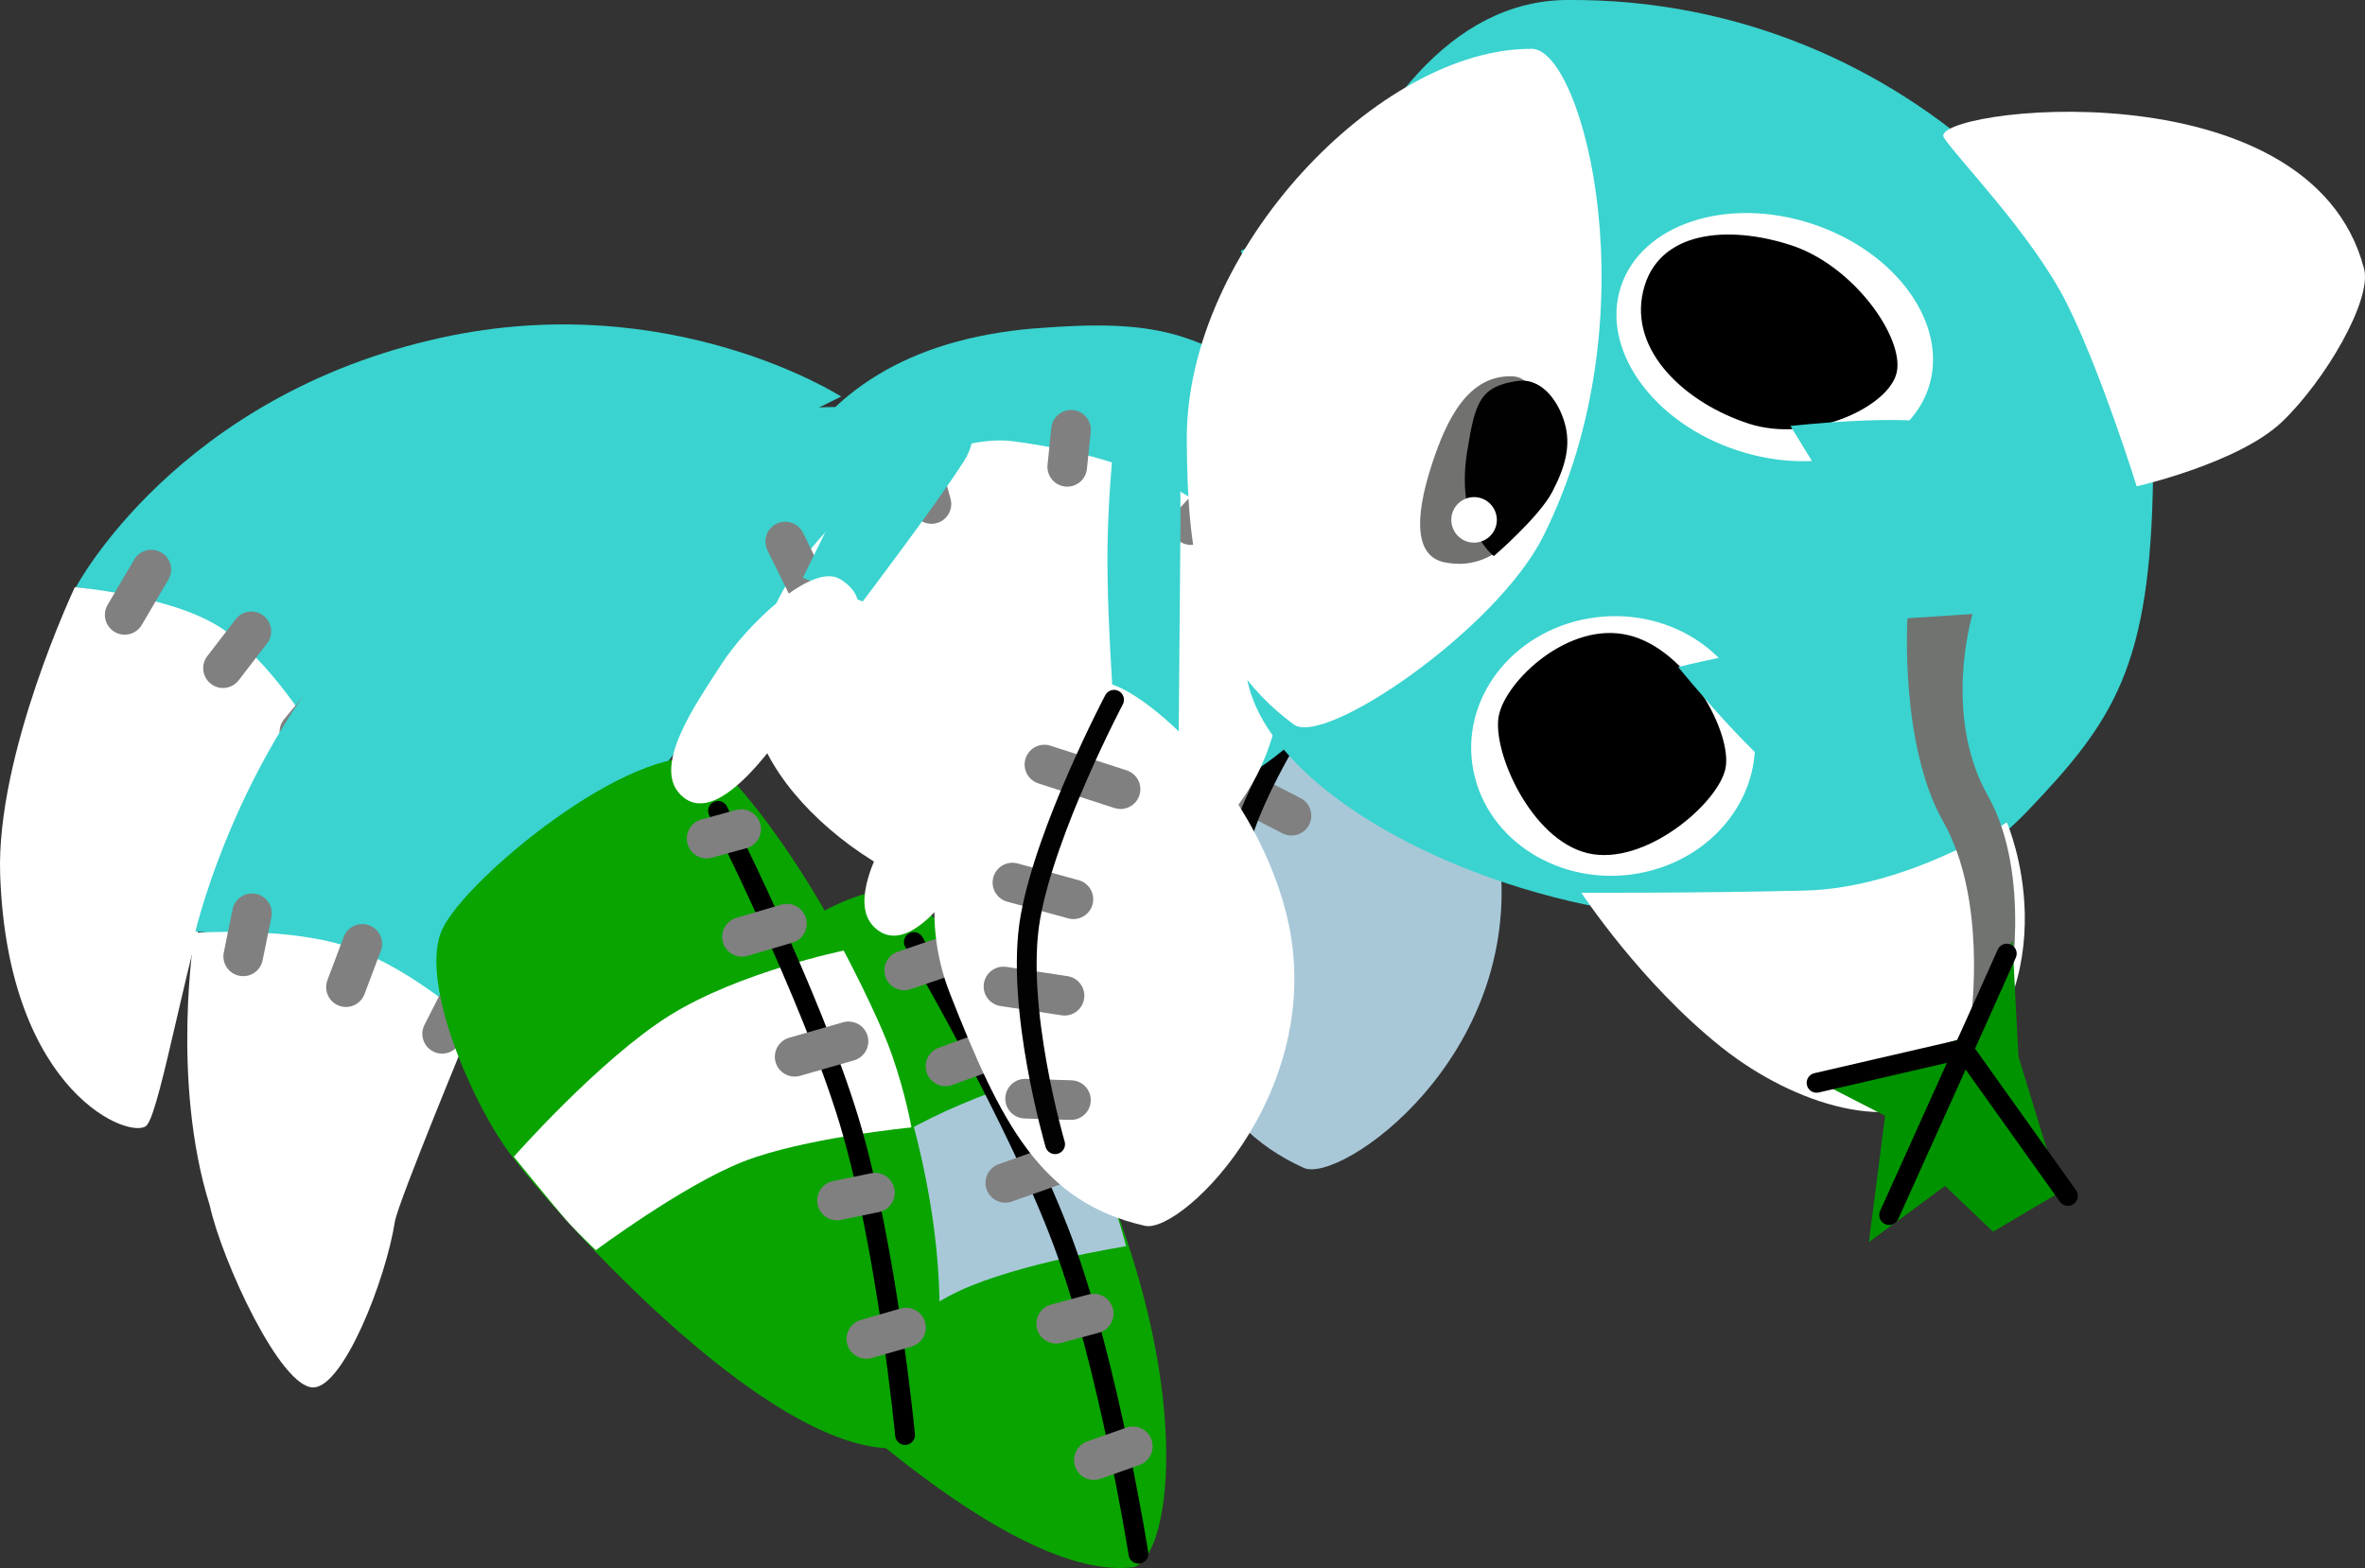 <svg version="1.1" xmlns="http://www.w3.org/2000/svg" xmlns:xlink="http://www.w3.org/1999/xlink" width="29.854" height="19.8" viewBox="0,0,29.854,19.8"><rect x="0" y="0" width="29.854" height="19.8" fill="#333333" stroke="none"/><g transform="translate(-226.119,-178.084)"><g data-paper-data="{&quot;isPaintingLayer&quot;:true}" fill-rule="nonzero" stroke-linejoin="miter" stroke-miterlimit="10" stroke-dasharray="" stroke-dashoffset="0" style="mix-blend-mode: normal"><g data-paper-data="{&quot;index&quot;:null}"><g stroke="none" stroke-width="0" stroke-linecap="butt"><path d="M230.07,187.33c0,0 -0.847,-0.985 -1.343,-1.341c-0.491,-0.353 -1.65,-0.49 -1.65,-0.49c0,0 1.274,-2.42 4.612,-3.151c2.903,-0.636 5.048,0.743 5.048,0.743c0,0 -1.753,0.856 -2.809,1.528c-1.056,0.672 -3.858,2.712 -3.858,2.712z" data-paper-data="{&quot;index&quot;:null}" fill="#3ad3cf"/><path d="M227.975,192.291c-0.173,0.205 -1.758,-0.374 -1.854,-3.165c-0.052,-1.523 0.943,-3.628 0.943,-3.628c0,0 1.201,0.104 1.829,0.504c0.628,0.4 1.19,1.342 1.19,1.342c0,0 -0.937,1.061 -1.252,1.825c-0.314,0.764 -0.678,2.909 -0.857,3.121z" fill="#ffffff"/></g><path d="M227.693,185.848l0.336,-0.572" fill="none" stroke="#808080" stroke-width="0.5" stroke-linecap="round"/><path d="M229.292,186.056l-0.358,0.465" fill="none" stroke="#808080" stroke-width="0.5" stroke-linecap="round"/><path d="M230.244,186.908l-0.346,0.417" fill="none" stroke="#808080" stroke-width="0.5" stroke-linecap="round"/></g><g data-paper-data="{&quot;index&quot;:null}"><g stroke="none" stroke-width="0" stroke-linecap="butt"><path d="M232.049,191.033c0,0 -1.102,-0.699 -1.682,-0.898c-0.575,-0.197 -1.781,-0.29 -1.781,-0.29c0,0 0.629,-2.71 2.624,-4.386c2.754,-2.314 5.457,-2.235 5.457,-2.235c0,0 -0.315,1.935 -1.075,3.042c-0.76,1.107 -3.543,4.766 -3.543,4.766z" fill="#3ad3cf"/><path d="M230.078,195.603c-0.414,0.017 -1.158,-1.6 -1.311,-2.297c-0.496,-1.582 -0.192,-3.443 -0.192,-3.443c0,0 1.211,-0.088 1.997,0.196c0.786,0.284 1.505,0.954 1.505,0.954c0,0 -0.934,2.251 -0.973,2.496c-0.121,0.76 -0.651,2.079 -1.025,2.094z" fill="#ffffff"/></g><path d="M231.955,190.638l-0.255,0.5" fill="none" stroke="#808080" stroke-width="0.5" stroke-linecap="round"/><path d="M230.486,190.549l0.206,-0.547" fill="none" stroke="#808080" stroke-width="0.5" stroke-linecap="round"/><path d="M229.3,189.616l-0.111,0.544" fill="none" stroke="#808080" stroke-width="0.5" stroke-linecap="round"/></g><g data-paper-data="{&quot;index&quot;:null}"><g><path d="M234.274,191.676c0.257,-0.644 2.219,-2.493 3.201,-2.342c0.268,0.041 1.864,1.753 2.698,3.936c1.037,2.713 0.667,4.602 0.217,4.607c-1.667,0.166 -4.666,-2.872 -5.164,-3.505c-0.498,-0.633 -1.209,-2.051 -0.952,-2.695z" fill="#09a400" stroke="none" stroke-width="0" stroke-linecap="butt"/><path d="M236.451,195.608c0,0 -0.255,-0.213 -0.404,-0.364c-0.149,-0.151 -0.701,-0.75 -0.701,-0.75c0,0 1.01,-1.297 1.852,-1.898c0.843,-0.601 2.146,-0.953 2.146,-0.953c0,0 0.479,0.781 0.686,1.275c0.207,0.494 0.303,0.902 0.303,0.902c0,0 -1.357,0.215 -2.099,0.562c-0.742,0.347 -1.783,1.227 -1.783,1.227z" fill="#a8c8d8" stroke="none" stroke-width="0" stroke-linecap="butt"/><path d="M237.655,189.979c0,0 1.313,2.25 1.888,3.805c0.575,1.555 0.947,3.919 0.947,3.919" fill="none" stroke="#000000" stroke-width="0.25" stroke-linecap="round"/><path d="M237.961,190.192l-0.428,0.146" fill="none" stroke="#808080" stroke-width="0.5" stroke-linecap="round"/><path d="M238.609,191.348l-0.555,0.201" fill="none" stroke="#808080" stroke-width="0.5" stroke-linecap="round"/><path d="M239.925,194.671l-0.474,0.128" fill="none" stroke="#808080" stroke-width="0.5" stroke-linecap="round"/><path d="M239.927,196.521l0.492,-0.174" fill="none" stroke="#808080" stroke-width="0.5" stroke-linecap="round"/><path d="M238.809,193.02l0.667,-0.236" fill="none" stroke="#808080" stroke-width="0.5" stroke-linecap="round"/></g><path d="M238.544,186.977c0,0 0.362,-0.863 0.569,-1.355c0.207,-0.492 0.547,-1.308 0.547,-1.308l1.439,-0.463c0,0 -0.3,0.962 -0.609,1.522c-0.309,0.56 -1.174,1.857 -1.174,1.857z" fill="#3ad3cf" stroke="none" stroke-width="0" stroke-linecap="butt"/><path d="M239.019,186.966c0.486,0.271 0.196,0.677 -0.36,1.583c-0.298,0.485 -0.961,1.634 -1.453,1.285c-0.461,-0.327 0.102,-1.209 0.379,-1.707c0.277,-0.497 1.065,-1.367 1.434,-1.162z" fill="#ffffff" stroke="none" stroke-width="0" stroke-linecap="butt"/></g><g data-paper-data="{&quot;index&quot;:null}"><path d="M243.167,185.968c0,0 -0.18,-1.162 -0.388,-1.869c-0.247,-0.842 -0.997,-2.849 -0.997,-2.849l0.709,-0.311c0,0 0.909,2.275 1.225,3.267c0.27,0.846 0.494,3.07 0.494,3.07l-1.044,-1.31z" fill="#3ad3cf" stroke="none" stroke-width="0" stroke-linecap="butt"/><g data-paper-data="{&quot;index&quot;:null}"><path d="M245.049,188.912c0.291,2.532 -2.02,4.13 -2.474,3.918c-1.259,-0.572 -1.577,-1.714 -1.921,-3.532c-0.417,-2.201 1.663,-4 2.697,-3.643c0.339,0.117 1.487,1.424 1.697,3.257z" fill="#a8c8d8" stroke="none" stroke-width="0" stroke-linecap="butt"/><path d="M243.267,187.066l-0.901,-0.516" fill="none" stroke="#808080" stroke-width="0.5" stroke-linecap="round"/><path d="M242.422,188.384l-0.728,-0.374" fill="none" stroke="#808080" stroke-width="0.5" stroke-linecap="round"/><path d="M242.091,189.621l-0.746,-0.277" fill="none" stroke="#808080" stroke-width="0.5" stroke-linecap="round"/><path d="M241.359,190.865l0.573,0.135" fill="none" stroke="#808080" stroke-width="0.5" stroke-linecap="round"/><path d="M241.727,192.035c0,0 -0.289,-2.404 0.114,-3.526c0.403,-1.123 1.549,-2.628 1.549,-2.628" fill="none" stroke="#020202" stroke-width="0.25" stroke-linecap="round"/></g></g><g data-paper-data="{&quot;index&quot;:null}"><path d="M239.196,182.23c1.539,-0.124 2.03,0.057 3.097,0.774c1.59,1.069 1.945,3.06 -0.079,4.634c-2.051,1.596 -6.471,0.88 -6.633,-0.898c-0.151,-1.653 0.282,-4.243 3.616,-4.511z" fill="#3ad3cf" stroke="none" stroke-width="0" stroke-linecap="butt"/><path d="M238.926,183.658c3.345,0.454 3.359,2.21 3.361,2.982c0.004,1.313 -1.029,2.78 -3.172,2.902c-1.604,0.091 -3.62,-1.521 -3.5,-2.78c0.177,-1.866 2.157,-3.261 3.312,-3.104z" fill="#ffffff" stroke="none" stroke-width="0" stroke-linecap="butt"/><path d="M241.536,184.3l-0.383,0.415" fill="none" stroke="#808080" stroke-width="0.5" stroke-linecap="round"/><path d="M239.591,183.979l0.048,-0.468" fill="none" stroke="#808080" stroke-width="0.5" stroke-linecap="round"/><path d="M237.877,184.448l-0.235,-0.857" fill="none" stroke="#808080" stroke-width="0.5" stroke-linecap="round"/><path d="M236.031,184.922l0.29,0.588" fill="none" stroke="#808080" stroke-width="0.5" stroke-linecap="round"/></g><g data-paper-data="{&quot;index&quot;:null}"><g><path d="M231.705,189.812c0.295,-0.627 2.366,-2.353 3.337,-2.144c0.265,0.057 1.754,1.863 2.454,4.092c0.87,2.771 0.387,4.634 -0.063,4.612c-1.674,0.064 -4.483,-3.15 -4.942,-3.812c-0.459,-0.662 -1.082,-2.121 -0.787,-2.748z" fill="#09a400" stroke="none" stroke-width="0" stroke-linecap="butt"/><path d="M233.64,193.869c0,0 -0.241,-0.228 -0.381,-0.388c-0.14,-0.159 -0.654,-0.791 -0.654,-0.791c0,0 1.087,-1.233 1.964,-1.782c0.878,-0.549 2.2,-0.821 2.2,-0.821c0,0 0.431,0.809 0.608,1.314c0.177,0.505 0.247,0.919 0.247,0.919c0,0 -1.368,0.132 -2.129,0.434c-0.762,0.302 -1.854,1.116 -1.854,1.116z" fill="#ffffff" stroke="none" stroke-width="0" stroke-linecap="butt"/><path d="M235.183,188.323c0,0 1.174,2.325 1.654,3.912c0.479,1.587 0.707,3.969 0.707,3.969" fill="none" stroke="#000000" stroke-width="0.25" stroke-linecap="round"/><path d="M235.475,188.553l-0.436,0.12" fill="none" stroke="#808080" stroke-width="0.5" stroke-linecap="round"/><path d="M236.052,189.747l-0.567,0.167" fill="none" stroke="#808080" stroke-width="0.5" stroke-linecap="round"/><path d="M237.164,193.144l-0.48,0.099" fill="none" stroke="#808080" stroke-width="0.5" stroke-linecap="round"/><path d="M237.556,194.847l-0.501,0.144" fill="none" stroke="#808080" stroke-width="0.5" stroke-linecap="round"/><path d="M236.15,191.428l0.68,-0.195" fill="none" stroke="#808080" stroke-width="0.5" stroke-linecap="round"/></g><path d="M236.253,185.38c0,0 0.414,-0.839 0.65,-1.318c0.236,-0.479 0.626,-1.273 0.626,-1.273l0.571,-0.17c0,0 0.535,0.738 0.193,1.278c-0.342,0.541 -1.284,1.782 -1.284,1.782z" fill="#3ad3cf" stroke="none" stroke-width="0" stroke-linecap="butt"/><path d="M236.728,185.398c0.469,0.3 0.155,0.688 -0.455,1.558c-0.327,0.466 -1.058,1.573 -1.528,1.195c-0.44,-0.354 0.175,-1.201 0.481,-1.68c0.307,-0.48 1.146,-1.3 1.502,-1.072z" fill="#ffffff" stroke="none" stroke-width="0" stroke-linecap="butt"/></g><g data-paper-data="{&quot;index&quot;:null}"><path d="M240.099,185.016c0.012,-1.017 0.168,-2.167 0.168,-2.167l0.689,0.277c0,0 0.071,0.698 0.065,1.533c-0.007,0.9 -0.029,3.345 -0.029,3.345l-0.768,-0.384c0,0 -0.137,-1.587 -0.125,-2.605z" fill="#3ad3cf" stroke="none" stroke-width="0" stroke-linecap="butt"/><g><path d="M242.305,189.436c0.711,2.309 -1.258,4.238 -1.734,4.126c-1.318,-0.296 -1.82,-1.302 -2.461,-2.934c-0.777,-1.977 0.934,-4.05 1.998,-3.911c0.348,0.045 1.683,1.048 2.198,2.72z" fill="#ffffff" stroke="none" stroke-width="0" stroke-linecap="butt"/><path d="M239.303,187.738l0.961,0.311" fill="none" stroke="#808080" stroke-width="0.5" stroke-linecap="round"/><path d="M238.899,189.228l0.77,0.211" fill="none" stroke="#808080" stroke-width="0.5" stroke-linecap="round"/><path d="M238.786,190.54l0.771,0.117" fill="none" stroke="#808080" stroke-width="0.5" stroke-linecap="round"/><path d="M239.059,191.957l0.579,0.018" fill="none" stroke="#808080" stroke-width="0.5" stroke-linecap="round"/><path d="M239.438,192.532c0,0 -0.512,-1.742 -0.312,-2.866c0.2,-1.124 1.056,-2.746 1.056,-2.746" fill="none" stroke="#020202" stroke-width="0.25" stroke-linecap="round"/></g></g><g><path d="M245.892,178.084c4.398,-0.041 7.439,3.534 7.406,6.007c-0.032,2.41 -0.49,3.091 -1.598,4.247c-2.854,2.976 -9.799,0.513 -9.861,-1.892c-0.072,-2.831 1.148,-8.335 4.053,-8.362z" data-paper-data="{&quot;index&quot;:null}" fill="#3ad3cf" stroke="none" stroke-width="0" stroke-linecap="butt"/><path d="M245.455,178.7c0.654,0.006 1.531,3.393 0.143,6.159c-0.59,1.175 -2.755,2.655 -3.146,2.374c-1.236,-0.911 -1.343,-2.27 -1.352,-3.585c-0.018,-2.42 2.453,-4.964 4.355,-4.947z" data-paper-data="{&quot;index&quot;:null}" fill="#ffffff" stroke="none" stroke-width="0" stroke-linecap="butt"/><path d="M255.961,181.477c0.103,0.394 -0.488,1.409 -1.034,1.932c-0.546,0.523 -1.836,0.816 -1.836,0.816c0,0 -0.443,-1.427 -0.877,-2.299c-0.433,-0.872 -1.399,-1.853 -1.557,-2.105c-0.223,-0.357 4.618,-0.963 5.304,1.655z" data-paper-data="{&quot;index&quot;:null}" fill="#ffffff" stroke="none" stroke-width="0" stroke-linecap="butt"/><path d="M250.699,191.848c-0.646,0.572 -1.919,0.2 -2.849,-0.54c-1.026,-0.817 -1.769,-1.951 -1.769,-1.951c0,0 1.536,0.005 2.829,-0.028c1.293,-0.033 2.542,-0.861 2.542,-0.861c0,0 0.855,1.955 -0.754,3.38z" data-paper-data="{&quot;index&quot;:null}" fill="#ffffff" stroke="none" stroke-width="0" stroke-linecap="butt"/><g data-paper-data="{&quot;index&quot;:null}" stroke="none" stroke-width="0" stroke-linecap="butt"><path d="M246.172,185.893c0.974,-0.169 1.903,0.415 2.074,1.304c0.171,0.889 -0.48,1.747 -1.455,1.917c-0.974,0.169 -1.903,-0.414 -2.074,-1.304c-0.171,-0.889 0.48,-1.747 1.455,-1.917z" fill="#ffffff"/><path d="M247.9,187.787c-0.09,0.44 -1.019,1.242 -1.74,1.07c-0.721,-0.172 -1.211,-1.298 -1.121,-1.738c0.09,-0.44 0.881,-1.195 1.635,-1.015c0.754,0.18 1.316,1.243 1.226,1.683z" fill="#000000"/></g><g data-paper-data="{&quot;index&quot;:null}" stroke="none" stroke-width="0" stroke-linecap="butt"><path d="M250.464,182.979c-0.26,0.79 -1.339,1.145 -2.412,0.793c-1.072,-0.352 -1.731,-1.279 -1.472,-2.069c0.26,-0.79 1.339,-1.145 2.412,-0.793c1.072,0.352 1.731,1.279 1.472,2.069z" fill="#ffffff"/><path d="M248.191,183.432c-0.782,-0.253 -1.511,-0.906 -1.33,-1.672c0.181,-0.766 1.071,-0.838 1.863,-0.581c0.792,0.256 1.429,1.162 1.339,1.602c-0.09,0.44 -1.089,0.905 -1.871,0.652z" fill="#000000"/></g><path d="M248.72,183.463c0,0 1.454,-0.165 2.012,-0.007c0.773,0.219 1.11,1.033 1.11,1.033l-1.476,3.663c0,0 -1.053,0.039 -1.577,-0.169c-0.424,-0.168 -1.486,-1.477 -1.486,-1.477c0,0 0.824,-0.201 1.421,-0.276c0.597,-0.075 1.628,-0.107 1.628,-0.107l-1.631,-2.659z" data-paper-data="{&quot;index&quot;:null}" fill="#3ad3cf" stroke="none" stroke-width="0" stroke-linecap="butt"/><g data-paper-data="{&quot;index&quot;:null}" stroke="none" stroke-width="0" stroke-linecap="butt"><path d="M245.554,183.986c0.014,0.561 -0.467,1.356 -1.206,1.197c-0.346,-0.074 -0.395,-0.506 -0.149,-1.251c0.176,-0.533 0.445,-1.117 1.011,-1.096c0.354,0.013 0.329,0.588 0.343,1.15z" fill="#71716f"/><path d="M245.276,182.894c0.274,-0.04 0.493,0.206 0.588,0.509c0.094,0.303 0.014,0.576 -0.151,0.893c-0.165,0.317 -0.737,0.81 -0.737,0.81c0,0 -0.489,-0.37 -0.337,-1.318c0.101,-0.627 0.16,-0.824 0.637,-0.894z" fill="#010101"/><path d="M244.719,184.361c0.159,-0.004 0.29,0.121 0.295,0.28c0.004,0.159 -0.121,0.29 -0.28,0.295c-0.159,0.004 -0.29,-0.121 -0.295,-0.28c-0.004,-0.159 0.121,-0.29 0.28,-0.295z" fill="#ffffff"/></g><g data-paper-data="{&quot;index&quot;:null}"><path d="M251.019,185.837c0,0 -0.385,1.27 0.191,2.29c0.576,1.021 0.262,2.538 0.262,2.538l-0.468,0.221c0,0 0.195,-1.458 -0.355,-2.427c-0.55,-0.969 -0.452,-2.568 -0.452,-2.568z" fill="#717370" stroke="none" stroke-width="0" stroke-linecap="butt"/><path d="M250.825,191.215l0.698,-1.253l0.075,1.463l0.526,1.712l-0.846,0.5l-0.606,-0.578l-0.962,0.709l0.205,-1.595l-0.853,-0.438z" fill="#009300" stroke="none" stroke-width="0" stroke-linecap="butt"/><path d="M251.451,190.125c-0.304,0.686 -1.485,3.302 -1.485,3.302" fill="none" stroke="#000000" stroke-width="0.25" stroke-linecap="round"/><path d="M249.05,191.757l1.85,-0.428l1.323,1.856" fill="none" stroke="#000000" stroke-width="0.25" stroke-linecap="round"/></g></g></g></g></svg>
